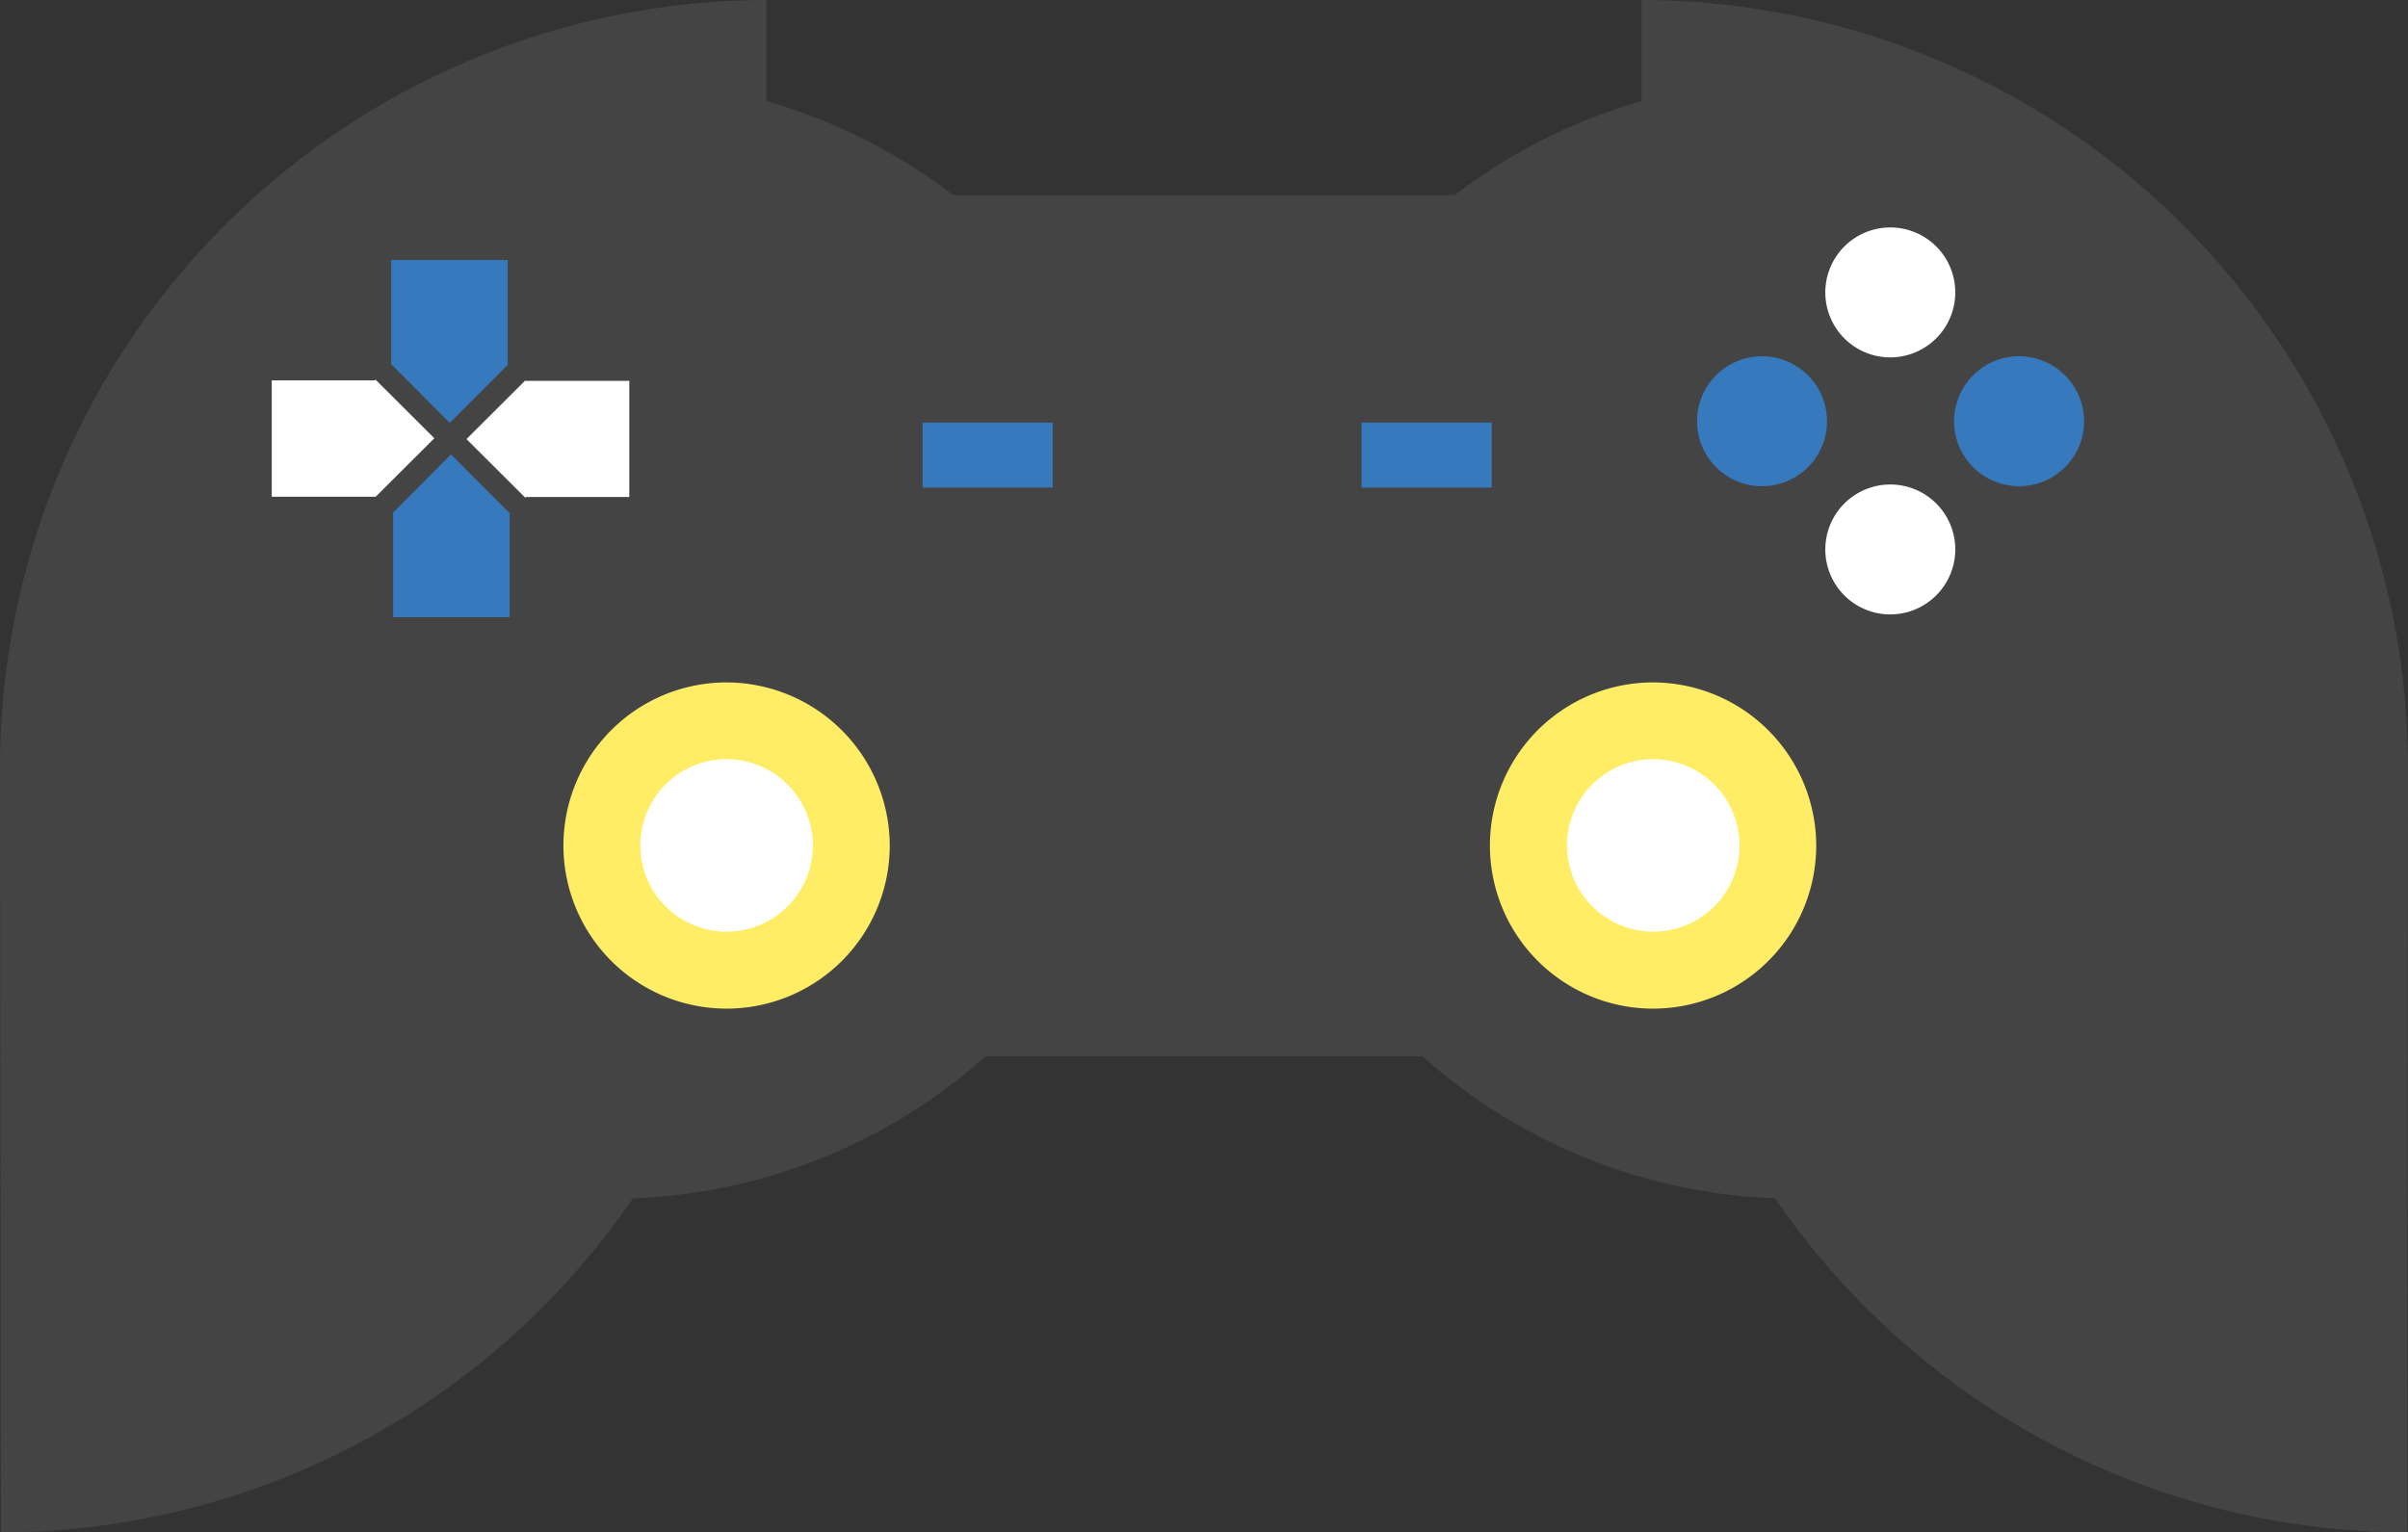 <svg id="Calque_1" data-name="Calque 1" xmlns="http://www.w3.org/2000/svg" viewBox="0 0 463.88 295.29"><rect x="0" y="0" width="463.88" height="295.29" fill="#333333" stroke="none"/><defs><style>.cls-1{fill:#444;}.cls-2{fill:#ffed66;}.cls-3{fill:#fff;}.cls-4{fill:#3679bd;}</style></defs><title>manette-jeu</title><path class="cls-1" d="M482,250A148,148,0,0,0,334.35,102.5l0,19.48a107.83,107.83,0,0,0,25.72,211.43,147.84,147.84,0,0,0,121.76,64.38L482,250.14h0V250Z" transform="translate(-18.12 -102.5)"/><path class="cls-1" d="M18.12,250A148,148,0,0,1,165.76,102.5l0,19.48a107.83,107.83,0,0,1-25.72,211.43A147.84,147.84,0,0,1,18.3,397.79l-.18-147.65h0V250Z" transform="translate(-18.12 -102.5)"/><rect class="cls-1" x="144.85" y="37.58" width="175.39" height="165.99"/><path class="cls-2" d="M189.52,265.35A31.43,31.43,0,1,1,158,234,31.51,31.51,0,0,1,189.52,265.35Z" transform="translate(-18.12 -102.5)"/><path class="cls-2" d="M368,265.35A31.43,31.43,0,1,1,336.5,234,31.51,31.51,0,0,1,368,265.35Z" transform="translate(-18.12 -102.5)"/><path class="cls-3" d="M174.71,265.35A16.62,16.62,0,1,1,158,248.79,16.66,16.66,0,0,1,174.71,265.35Z" transform="translate(-18.12 -102.5)"/><path class="cls-3" d="M353.23,265.35a16.62,16.62,0,1,1-16.68-16.56A16.66,16.66,0,0,1,353.23,265.35Z" transform="translate(-18.12 -102.5)"/><path class="cls-4" d="M419.6,183.62A12.52,12.52,0,1,1,407,171.15,12.55,12.55,0,0,1,419.6,183.62Z" transform="translate(-18.12 -102.5)"/><path class="cls-4" d="M370.08,183.62a12.52,12.52,0,1,1-12.56-12.47A12.55,12.55,0,0,1,370.08,183.62Z" transform="translate(-18.12 -102.5)"/><path class="cls-3" d="M382.32,220.9a12.52,12.52,0,1,1,12.47-12.56A12.55,12.55,0,0,1,382.32,220.9Z" transform="translate(-18.12 -102.5)"/><path class="cls-3" d="M382.32,171.37a12.52,12.52,0,1,1,12.47-12.56A12.55,12.55,0,0,1,382.32,171.37Z" transform="translate(-18.12 -102.5)"/><path class="cls-4" d="M116.32,201.4l0,0v0h0L105,190.07,93.72,201.4l.14.13v19.91h22.43v-20Z" transform="translate(-18.12 -102.5)"/><path class="cls-3" d="M119.26,175.86l0,0h0v0l-11.28,11.25,11.33,11.3.13-.14h19.91V175.89h-20Z" transform="translate(-18.12 -102.5)"/><path class="cls-4" d="M93.45,172.65l0,0v0h0L104.76,184l11.3-11.33-.14-.13V152.61H93.48v20Z" transform="translate(-18.12 -102.5)"/><path class="cls-3" d="M90.51,198.2l0,0h0v0l11.28-11.25-11.33-11.3-.13.14H70.47v22.43h20Z" transform="translate(-18.12 -102.5)"/><rect class="cls-4" x="177.73" y="81.43" width="25.06" height="12.53"/><rect class="cls-4" x="262.3" y="81.43" width="25.06" height="12.53"/></svg>